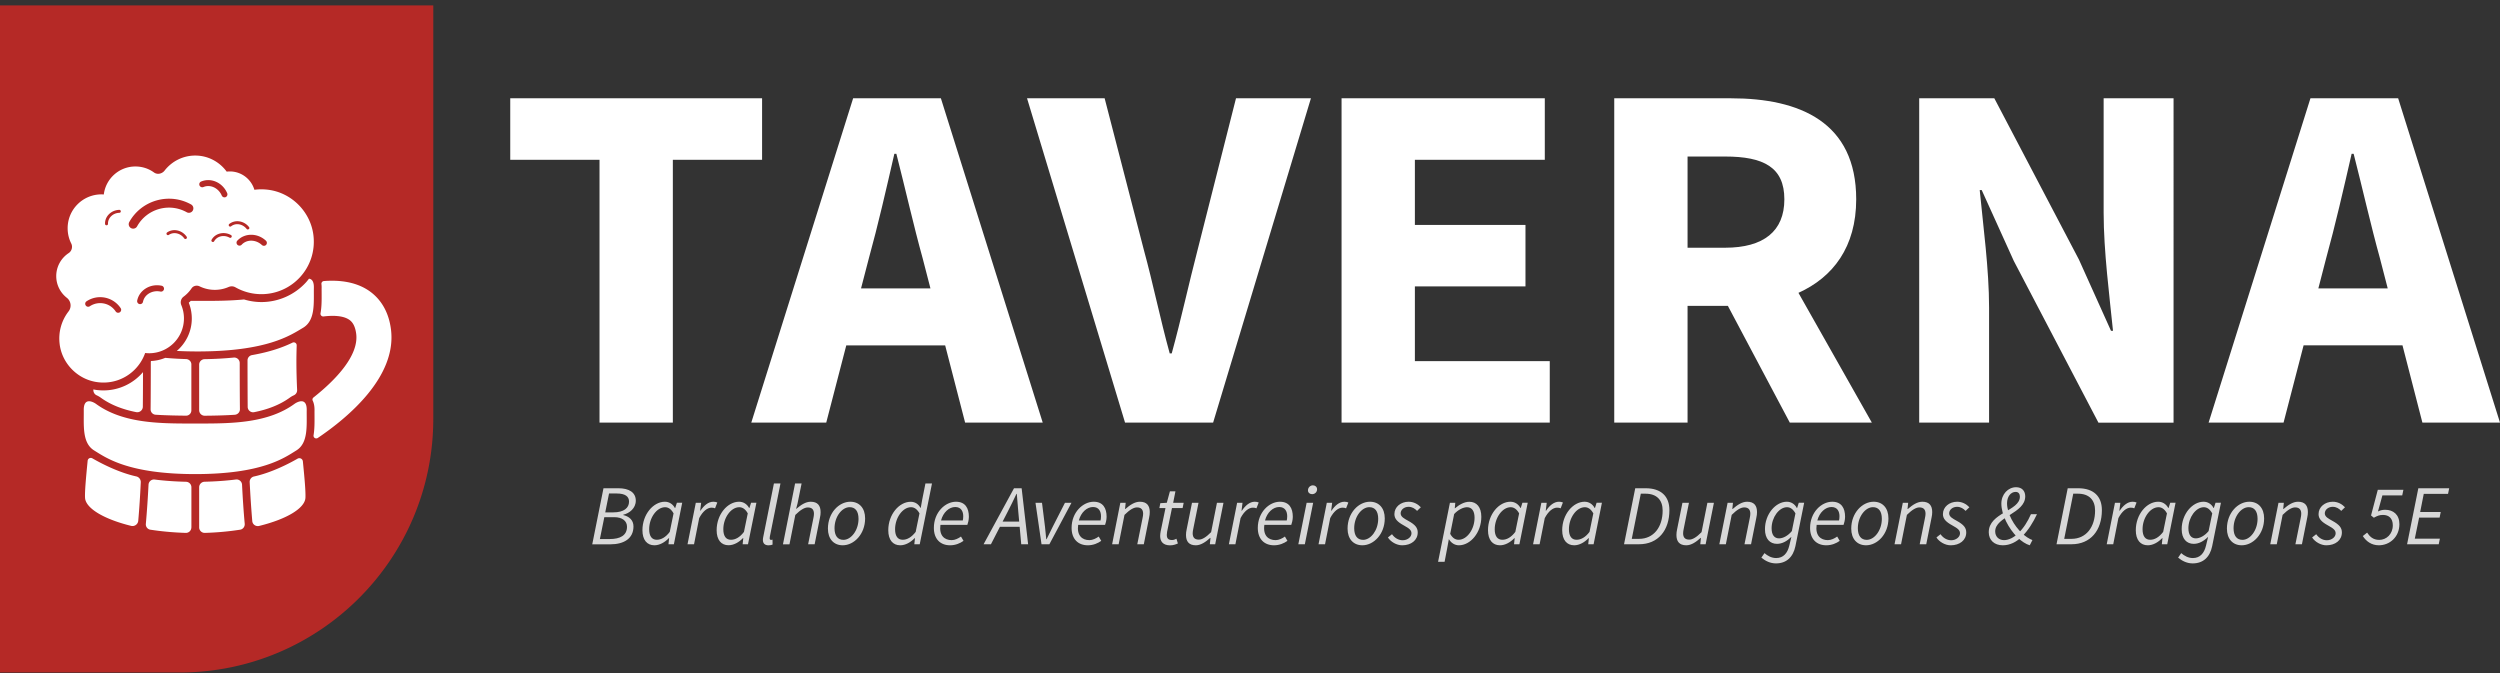 <svg width="401" height="108" fill="none" xmlns="http://www.w3.org/2000/svg"><rect width="100%" height="100%" fill="#333333" stroke="none"/><path d="M4.742 77.546L7.866 22.894l54.927-2.034 3.279 29.674L51.52 81.363 20.647 94.708 4.742 77.546zM122.238 25.634v-9.868H81.843v9.868H96.163v42.153h11.761V25.634h14.314zM136.841 15.766l-16.336 52.021h12.024l3.214-12.389h15.861l3.201 12.389h12.447l-16.335-52.021h-14.076zm6.935 8.899c1.392 5.428 2.778 11.581 4.222 16.778l1.245 4.812h-11.132l1.251-4.812c1.444-5.203 2.836-11.286 4.093-16.778h.321zM198.254 15.766l-6.14 24.24c-1.482 5.691-2.592 10.939-4.17 16.682h-.321c-1.578-5.742-2.618-10.991-4.17-16.682l-6.269-24.24h-12.447l15.72 52.021h14.128l15.687-52.021h-12.018zM226.947 57.925V45.94h17.74v-9.861h-17.74V25.634h20.839v-9.868h-32.6v52.021h33.396v-9.861h-21.635zM297.735 31.966c0-12.37-9.047-16.2-20.076-16.2h-18.735v52.021h11.761V49.065h6.467l9.932 18.722h13.159L288.47 46.973c5.55-2.509 9.265-7.359 9.265-15.007zm-27.05 7.763V25.107h6.018c6.185 0 9.508 1.72 9.508 6.865 0 5.114-3.323 7.763-9.508 7.763h-6.018v-.006zM337.424 15.766v18.375c0 6.134.949 13.422 1.501 18.921h-.321l-5.145-11.427-13.57-25.869H307.84v52.021h11.208V49.328c0-6.134-.949-13.101-1.501-18.837h.321l5.146 11.363 13.576 25.94h12.049V15.766h-11.215zM388.553 67.787H401l-16.335-52.021h-14.07l-16.335 52.021h12.023l3.215-12.396h15.86l3.195 12.396zm-16.688-21.532l1.245-4.812c1.443-5.203 2.836-11.286 4.093-16.778h.321c1.392 5.428 2.778 11.581 4.222 16.778l1.244 4.812h-11.125z" fill="#fff"/><path d="M96.798 78.315h2.4c1.719 0 2.784.686 2.784 1.989 0 1.219-1.013 2.027-2.001 2.252l-.013.058c.924.212 1.642.795 1.642 1.822 0 1.995-1.591 2.874-3.727 2.874h-2.887l1.803-8.995zm1.578 3.869c1.706 0 2.521-.719 2.521-1.726 0-.821-.609-1.302-1.97-1.302h-1.238l-.61 3.035h1.296v-.006zm-.59 4.279c1.7 0 2.785-.584 2.785-1.976 0-.911-.732-1.533-2.053-1.533H96.933l-.712 3.51h1.565zM103.047 85.046c0-2.547 1.752-4.568 3.593-4.568.713 0 1.296.398 1.617 1.007h.045l.27-.841h.853l-1.335 6.66h-.866l.103-.988h-.045c-.655.68-1.482 1.149-2.316 1.149-1.174 0-1.919-.853-1.919-2.419zm4.382.27l.61-2.971c-.391-.706-.86-.988-1.36-.988-1.328 0-2.554 1.687-2.554 3.535 0 1.149.469 1.687 1.219 1.687.7.006 1.437-.398 2.085-1.264zM111.606 80.644h.86l-.16 1.27h.051c.539-.808 1.245-1.437 2.066-1.437.244 0 .449.038.635.122l-.366.937c-.141-.077-.333-.109-.571-.109-.66 0-1.398.584-1.969 1.675l-.828 4.196h-1.046l1.328-6.653zM114.949 85.046c0-2.547 1.752-4.568 3.593-4.568.712 0 1.296.398 1.617 1.007h.045l.269-.841h.854l-1.348 6.653h-.86l.103-.988h-.045c-.654.68-1.482 1.148-2.316 1.148-1.168.006-1.912-.847-1.912-2.412zm4.382.27l.61-2.971c-.392-.706-.86-.988-1.367-.988-1.328 0-2.553 1.687-2.553 3.535 0 1.149.468 1.687 1.219 1.687.705.006 1.443-.398 2.091-1.264zM122.366 86.598c0-.154.026-.34.077-.565l1.694-8.488h1.052l-1.707 8.533c-.025.141-.025.212-.025.27 0 .167.083.25.224.25.064 0 .103 0 .231-.045l.007.802c-.18.064-.372.116-.655.116-.596-.006-.898-.321-.898-.873zM127.531 77.546h1.046l-.655 3.221-.224.841h.051c.757-.648 1.482-1.129 2.29-1.129 1.123 0 1.585.635 1.585 1.662 0 .321-.025.552-.109.917l-.847 4.247h-1.046l.828-4.106c.071-.353.109-.545.109-.776 0-.68-.308-1.026-.988-1.026-.52 0-1.161.366-2.002 1.2l-.936 4.709h-1.046l1.944-9.759zM132.798 84.789c0-2.522 1.771-4.312 3.593-4.312 1.437 0 2.374 1.014 2.374 2.675 0 2.522-1.771 4.312-3.593 4.312-1.437 0-2.374-1.014-2.374-2.675zm4.909-1.572c0-1.206-.507-1.867-1.425-1.867-1.225 0-2.425 1.521-2.425 3.375 0 1.206.507 1.867 1.424 1.867 1.226.006 2.426-1.514 2.426-3.375zM147.921 80.15l.52-2.605h1.052l-1.97 9.759h-.866l.103-.988h-.045c-.655.68-1.482 1.149-2.316 1.149-1.175 0-1.919-.847-1.919-2.412 0-2.547 1.752-4.568 3.593-4.568.712 0 1.258.385 1.572.975h.045l.231-1.309zm-1.046 5.165l.61-2.971c-.392-.706-.86-.988-1.36-.988-1.329 0-2.554 1.687-2.554 3.535 0 1.148.468 1.687 1.219 1.687.699.006 1.424-.398 2.085-1.264zM153.342 80.478c1.495 0 2.066 1.039 2.066 2.412 0 .526-.154 1.052-.243 1.296h-4.318c-.244 1.72.648 2.451 1.803 2.451.519 0 1.071-.27 1.494-.577l.405.693c-.533.385-1.283.712-2.15.712-1.565 0-2.605-1.001-2.605-2.785-.006-2.502 1.816-4.202 3.548-4.202zm1.091 3.003c.045-.212.071-.43.071-.68 0-.757-.327-1.476-1.29-1.476-.969 0-1.931.853-2.271 2.162h3.49v-.006zM162.646 78.315h1.225l1.039 8.989h-1.103l-.468-5.159c-.077-.95-.174-1.906-.244-2.926h-.058c-.475 1.033-.937 1.938-1.437 2.926l-2.656 5.159h-1.181l4.883-8.989zm-2.49 5.351h3.946l-.192.828h-3.966l.212-.828zM166.091 80.644h1.046l.481 3.85c.077.648.135 1.341.199 1.989h.058c.321-.661.641-1.328.981-1.989l1.964-3.85h1.045l-3.548 6.66h-1.257l-.969-6.66zM175.433 80.478c1.495 0 2.066 1.039 2.066 2.412 0 .526-.154 1.052-.244 1.296h-4.318c-.244 1.72.648 2.451 1.803 2.451.519 0 1.071-.27 1.495-.577l.404.693c-.533.385-1.283.712-2.149.712-1.566 0-2.605-1.001-2.605-2.785-.007-2.502 1.815-4.202 3.548-4.202zm1.097 3.003c.045-.212.07-.43.07-.68 0-.757-.327-1.476-1.283-1.476-.969 0-1.931.853-2.271 2.162h3.484v-.006zM179.699 80.644h.86l-.102.995h.057c.751-.654 1.502-1.161 2.323-1.161 1.123 0 1.585.635 1.585 1.655 0 .321-.032.552-.109.917l-.847 4.247h-1.046l.827-4.106c.071-.353.11-.545.11-.776 0-.674-.308-1.027-.989-1.027-.519 0-1.161.366-2.001 1.2l-.937 4.709h-1.046l1.315-6.653zM186.09 85.983c0-.263.038-.481.077-.731l.776-3.753h-.982l.154-.789 1.04-.064.5-1.841h.886l-.366 1.841h1.687l-.173.853h-1.707l-.782 3.805c-.026.167-.045.321-.045.488 0 .552.218.828.847.828.269 0 .5-.109.699-.205l.231.757c-.295.135-.731.302-1.257.302-1.155-.006-1.585-.661-1.585-1.488zM194.918 87.298h-.86l.103-1.014h-.051c-.732.654-1.495 1.181-2.297 1.181-1.123 0-1.579-.635-1.579-1.655 0-.314.032-.552.109-.917l.854-4.247h1.046l-.828 4.106c-.071.353-.109.545-.109.776 0 .68.308 1.027.988 1.027.513 0 1.155-.366 1.97-1.2l.936-4.709h1.046l-1.328 6.653zM198.434 80.644h.866l-.16 1.27h.058c.539-.808 1.244-1.437 2.066-1.437.243 0 .449.038.635.122l-.366.937c-.141-.077-.34-.109-.577-.109-.661 0-1.399.584-1.97 1.675l-.828 4.196h-1.046l1.322-6.653zM205.299 80.478c1.495 0 2.066 1.039 2.066 2.412 0 .526-.154 1.052-.244 1.296h-4.318c-.243 1.72.648 2.451 1.803 2.451.52 0 1.072-.27 1.495-.577l.404.693c-.532.385-1.283.712-2.149.712-1.566 0-2.605-1.001-2.605-2.785 0-2.502 1.816-4.202 3.548-4.202zm1.097 3.003c.045-.212.071-.43.071-.68 0-.757-.327-1.476-1.29-1.476-.969 0-1.931.853-2.271 2.162h3.49v-.006zM209.797 78.649c0-.449.366-.802.795-.802.347 0 .668.237.668.635 0 .456-.366.783-.796.783-.353 0-.667-.225-.667-.616zm-.212 1.995h1.046l-1.335 6.66h-1.045l1.334-6.66zM212.819 80.644h.859l-.16 1.27h.058c.539-.808 1.245-1.437 2.066-1.437.244 0 .449.038.635.122l-.366.937c-.141-.077-.34-.109-.577-.109-.661 0-1.399.584-1.97 1.675l-.828 4.196h-1.045l1.328-6.653zM216.149 84.789c0-2.522 1.77-4.312 3.593-4.312 1.437 0 2.374 1.014 2.374 2.675 0 2.522-1.771 4.312-3.593 4.312-1.431 0-2.374-1.014-2.374-2.675zm4.914-1.572c0-1.206-.507-1.867-1.424-1.867-1.225 0-2.425 1.521-2.425 3.375 0 1.206.507 1.867 1.424 1.867 1.219.006 2.425-1.514 2.425-3.375zM222.622 86.207l.655-.52c.404.578 1.014.969 1.713.969.757 0 1.411-.507 1.411-1.103 0-.475-.288-.763-1.219-1.27-1.026-.558-1.52-1.065-1.52-1.816 0-1.174 1.039-1.989 2.277-1.989.815 0 1.476.372 1.964.885l-.603.584c-.347-.366-.783-.654-1.373-.654-.713 0-1.264.481-1.264 1.046 0 .558.577.841 1.18 1.181 1.194.648 1.559 1.161 1.559 1.886 0 1.251-1.058 2.06-2.489 2.06-.905 0-1.848-.558-2.291-1.258zM232.131 87.927l-.417 2.182h-1.046l1.899-9.464h.86l-.083.879h.044c.674-.565 1.463-1.039 2.297-1.039 1.168 0 1.919.86 1.919 2.412 0 2.547-1.752 4.568-3.593 4.568-.693 0-1.258-.398-1.598-.962h-.025l-.257 1.424zm1.116-5.473l-.635 3.176c.379.686.834.95 1.354.95 1.334 0 2.554-1.687 2.554-3.535 0-1.136-.475-1.687-1.22-1.687-.615.006-1.43.411-2.053 1.097zM238.675 85.046c0-2.547 1.752-4.568 3.593-4.568.712 0 1.296.398 1.617 1.007h.045l.263-.841h.853l-1.334 6.66h-.86l.103-.988h-.045c-.655.68-1.482 1.149-2.316 1.149-1.175 0-1.919-.853-1.919-2.419zm4.382.27l.61-2.971c-.392-.706-.86-.988-1.36-.988-1.328 0-2.554 1.687-2.554 3.535 0 1.149.468 1.687 1.219 1.687.699.006 1.437-.398 2.085-1.264zM247.234 80.644h.86l-.16 1.27h.057c.539-.808 1.245-1.437 2.066-1.437.244 0 .449.038.635.122l-.365.937c-.141-.077-.34-.109-.578-.109-.661 0-1.398.584-1.969 1.675l-.828 4.196h-1.046l1.328-6.653zM250.577 85.046c0-2.547 1.751-4.568 3.593-4.568.712 0 1.296.398 1.617 1.007h.045l.263-.841h.853l-1.335 6.66h-.859l.102-.988h-.045c-.654.68-1.482 1.149-2.309 1.149-1.181 0-1.925-.853-1.925-2.419zm4.382.27l.61-2.971c-.392-.706-.86-.988-1.361-.988-1.334 0-2.553 1.687-2.553 3.535 0 1.149.468 1.687 1.219 1.687.699.006 1.437-.398 2.085-1.264zM262.293 78.315h1.668c2.489 0 3.811 1.302 3.811 3.503 0 3.272-1.822 5.479-4.864 5.479h-2.412l1.797-8.982zm.615 8.116c2.33 0 3.78-1.867 3.78-4.543 0-1.694-.956-2.701-2.759-2.701h-.745l-1.45 7.25h1.174v-.006zM273.585 87.298h-.86l.103-1.014h-.052c-.731.654-1.488 1.181-2.297 1.181-1.122 0-1.578-.635-1.578-1.655 0-.314.032-.552.109-.917l.854-4.247h1.045l-.827 4.106c-.071.353-.109.545-.109.776 0 .68.308 1.027.988 1.027.513 0 1.155-.366 1.969-1.2l.937-4.709h1.046l-1.328 6.653zM277.107 80.644h.86l-.103.995h.058c.751-.654 1.501-1.161 2.323-1.161 1.122 0 1.578.635 1.578 1.655 0 .321-.032.552-.109.917l-.847 4.247h-1.052l.827-4.106c.071-.353.109-.545.109-.776 0-.674-.307-1.027-.988-1.027-.519 0-1.161.366-2.001 1.2l-.937 4.709h-1.046l1.328-6.653zM282.522 89.447l.501-.725c.507.436 1.129.789 1.873.789 1.142 0 1.816-.77 2.105-1.983l.34-1.418c-.7.686-1.463 1.123-2.31 1.123-1.136 0-1.931-.802-1.931-2.348 0-2.438 1.719-4.408 3.509-4.408.706 0 1.29.398 1.604 1.007h.045l.263-.841h.866l-1.405 6.968c-.365 1.764-1.45 2.759-3.124 2.759-.892 0-1.688-.385-2.336-.924zm4.889-4.26l.578-2.842c-.398-.706-.847-.988-1.354-.988-1.277 0-2.47 1.643-2.47 3.375 0 1.084.455 1.623 1.193 1.623.629 0 1.418-.398 2.053-1.168zM293.885 80.478c1.495 0 2.066 1.039 2.066 2.412 0 .526-.154 1.052-.244 1.296h-4.318c-.244 1.72.648 2.451 1.803 2.451.52 0 1.072-.27 1.495-.577l.404.693c-.532.385-1.283.712-2.149.712-1.566 0-2.605-1.001-2.605-2.785 0-2.502 1.816-4.202 3.548-4.202zm1.097 3.003c.045-.212.071-.43.071-.68 0-.757-.327-1.476-1.283-1.476-.969 0-1.932.853-2.272 2.162h3.484v-.006zM296.939 84.789c0-2.522 1.771-4.312 3.593-4.312 1.437 0 2.374 1.014 2.374 2.675 0 2.522-1.771 4.312-3.593 4.312-1.431 0-2.374-1.014-2.374-2.675zm4.908-1.572c0-1.206-.507-1.867-1.424-1.867-1.225 0-2.425 1.521-2.425 3.375 0 1.206.507 1.867 1.424 1.867 1.226.006 2.425-1.514 2.425-3.375zM305.209 80.644h.86l-.103.995h.058c.751-.654 1.501-1.161 2.323-1.161 1.122 0 1.578.635 1.578 1.655 0 .321-.032.552-.109.917l-.847 4.247h-1.052l.827-4.106c.071-.353.11-.545.11-.776 0-.674-.308-1.027-.989-1.027-.519 0-1.161.366-2.001 1.2l-.937 4.709h-1.046l1.328-6.653zM310.605 86.207l.655-.52c.404.578 1.013.969 1.713.969.757 0 1.411-.507 1.411-1.103 0-.475-.289-.763-1.219-1.27-1.026-.558-1.52-1.065-1.52-1.816 0-1.174 1.039-1.989 2.284-1.989.814 0 1.475.372 1.963.885l-.61.584c-.346-.366-.782-.654-1.373-.654-.712 0-1.264.481-1.264 1.046 0 .558.578.841 1.181 1.181 1.193.648 1.559 1.161 1.559 1.886 0 1.251-1.059 2.06-2.489 2.06-.905 0-1.848-.558-2.291-1.258zM318.997 85.367c0-3.157 4.992-3.388 4.992-5.704 0-.411-.199-.763-.674-.763-.783 0-1.386.757-1.386 1.829 0 1.636 1.129 3.606 2.4 4.799.577.539 1.174.917 1.674 1.097l-.43.841c-.635-.199-1.328-.635-1.982-1.283-1.399-1.373-2.573-3.606-2.573-5.402 0-1.527 1.097-2.631 2.361-2.631.982 0 1.469.635 1.469 1.469 0 2.733-4.818 3.24-4.818 5.614 0 .841.584 1.405 1.418 1.405.757 0 1.553-.417 2.239-1.065.905-.86 1.54-1.886 2.079-3.099h.969c-.629 1.341-1.405 2.605-2.425 3.606-.867.847-1.893 1.386-3.067 1.386-1.348 0-2.246-.828-2.246-2.098zM331.662 78.315h1.669c2.489 0 3.811 1.302 3.811 3.503 0 3.272-1.822 5.479-4.864 5.479h-2.412l1.796-8.982zm.61 8.116c2.329 0 3.779-1.867 3.779-4.543 0-1.694-.956-2.701-2.759-2.701h-.744l-1.45 7.25h1.174v-.006zM339.24 80.644h.866l-.161 1.27h.058c.539-.808 1.245-1.437 2.066-1.437.244 0 .449.038.635.122l-.365.937c-.142-.077-.334-.109-.578-.109-.661 0-1.399.584-1.97 1.675l-.827 4.196h-1.046l1.322-6.653zM342.582 85.046c0-2.547 1.752-4.568 3.593-4.568.712 0 1.296.398 1.617 1.007h.045l.269-.841h.854l-1.335 6.66h-.866l.103-.988h-.045c-.655.68-1.482 1.149-2.31 1.149-1.18 0-1.925-.853-1.925-2.419zm4.389.27l.609-2.971c-.391-.706-.853-.988-1.36-.988-1.328 0-2.553 1.687-2.553 3.535 0 1.149.468 1.687 1.219 1.687.699.006 1.43-.398 2.085-1.264zM349.37 89.447l.494-.725c.507.436 1.13.789 1.874.789 1.142 0 1.816-.77 2.104-1.983l.34-1.418c-.699.686-1.462 1.123-2.309 1.123-1.136 0-1.932-.802-1.932-2.348 0-2.438 1.72-4.408 3.51-4.408.706 0 1.29.398 1.604 1.007h.045l.269-.841h.867l-1.406 6.968c-.365 1.764-1.45 2.759-3.124 2.759-.892 0-1.688-.385-2.336-.924zm4.889-4.26l.584-2.842c-.397-.706-.847-.988-1.353-.988-1.277 0-2.471 1.643-2.471 3.375 0 1.084.456 1.623 1.194 1.623.616 0 1.411-.398 2.046-1.168zM357.198 84.789c0-2.522 1.771-4.312 3.593-4.312 1.437 0 2.374 1.014 2.374 2.675 0 2.522-1.771 4.312-3.593 4.312-1.431 0-2.374-1.014-2.374-2.675zm4.915-1.572c0-1.206-.507-1.867-1.425-1.867-1.225 0-2.425 1.521-2.425 3.375 0 1.206.507 1.867 1.424 1.867 1.219.006 2.426-1.514 2.426-3.375zM365.468 80.644h.86l-.103.995h.058c.751-.654 1.501-1.161 2.323-1.161 1.123 0 1.578.635 1.578 1.655 0 .321-.032.552-.109.917l-.847 4.247h-1.046l.828-4.106c.071-.353.109-.545.109-.776 0-.674-.308-1.027-.988-1.027-.52 0-1.161.366-2.002 1.2l-.937 4.709h-1.045l1.321-6.653zM370.864 86.207l.655-.52c.404.578 1.007.969 1.713.969.757 0 1.405-.507 1.405-1.103 0-.475-.289-.763-1.219-1.27-1.027-.558-1.521-1.065-1.521-1.816 0-1.174 1.039-1.989 2.278-1.989.815 0 1.475.372 1.963.885l-.603.584c-.346-.366-.783-.654-1.373-.654-.712 0-1.264.481-1.264 1.046 0 .558.577.841 1.181 1.181 1.193.648 1.559 1.161 1.559 1.886 0 1.251-1.059 2.06-2.49 2.06-.898 0-1.841-.558-2.284-1.258zM378.993 85.983l.693-.552c.398.597.924 1.168 1.944 1.168 1.142 0 2.175-.924 2.175-2.342 0-1.116-.629-1.662-1.578-1.662-.565 0-.898.141-1.463.449l-.449-.366 1.084-4.113h4.106l-.186.898h-3.182l-.712 2.579c.314-.16.693-.276 1.142-.276 1.315 0 2.297.776 2.297 2.303 0 2.079-1.572 3.394-3.292 3.394-1.199 0-2.046-.654-2.579-1.482zM387.899 78.315h4.953l-.186.898h-3.895l-.577 2.913h3.298l-.18.898h-3.285l-.693 3.375h4.023l-.186.898h-5.075l1.803-8.982z" fill="#D8D8D8"/><path d="M0 .868V107.867h28.808c22.475 0 40.69-18.221 40.69-40.69V.868H0zm9.579 54.401c-.269-2.008.302-3.875 1.412-5.312.532-.68.411-1.655-.27-2.188-1.033-.808-1.7-2.066-1.7-3.478 0-1.546.796-2.906 1.995-3.696.5-.327.68-1.007.411-1.54-.372-.732-.577-1.566-.577-2.445 0-3.003 2.432-5.434 5.434-5.434.122 0 .244.013.366.019.308-2.528 2.457-4.491 5.069-4.491 1.116 0 2.149.353 2.983.962.205.148.436.212.667.212.391 0 .783-.193 1.039-.526 1.136-1.456 2.913-2.4 4.908-2.4 2.072 0 3.907 1.02 5.043 2.579.167-.019.334-.032.5-.032 1.867 0 3.439 1.238 3.946 2.945a8.104 8.104 0 011.123-.077c.359 0 .725.026 1.097.071 3.811.488 6.865 3.612 7.263 7.436.526 5.049-3.42 9.31-8.36 9.31-1.514 0-2.939-.404-4.17-1.103a1.168 1.168 0 00-.584-.154c-.173 0-.346.038-.513.109-.68.295-1.424.456-2.207.456a5.565 5.565 0 01-2.445-.565 1.047 1.047 0 00-.456-.103c-.327 0-.642.148-.828.43-.353.52-.789.969-1.29 1.341-.411.308-.552.873-.353 1.347.27.654.423 1.373.423 2.13 0 3.086-2.502 5.588-5.588 5.588a5.286 5.286 0 01-.635-.038c-.969 2.759-3.593 4.741-6.686 4.741a7.416 7.416 0 01-.917-.058c-3.131-.385-5.678-2.906-6.102-6.037zm20.275 2.329c.462.013.841.391.841.853v7.372c0 .475-.385.86-.86.853-1.168-.013-3.298-.045-4.876-.154a.858.858 0 01-.802-.86c.026-2.445.032-5.89.032-7.552 0-.071.013-.135.026-.205.808-.032 1.578-.212 2.291-.507 1.033.096 2.143.16 3.349.199zm-6.917 2.092c0 1.636-.006 3.516-.026 5.543-.006.565-.52.982-1.071.873-2.079-.417-4.061-1.129-5.736-2.361a3.757 3.757 0 00-.603-.34c-.334-.154-.539-.494-.526-.86v-.083c.18.038.366.071.552.096.353.045.719.064 1.071.064 2.489 0 4.786-1.11 6.339-2.932zm-.763 23.848c-.051.565-.603.95-1.155.808-4.478-1.11-7.295-2.861-7.378-4.504-.051-1.033.148-3.182.417-5.935.032-.366.436-.578.757-.391 1.277.738 4.151 2.265 7.045 2.9.436.096.744.5.719.95-.096 2.104-.231 4.183-.404 6.172zm8.521 1.059c0 .494-.404.892-.898.879-2.027-.064-3.933-.244-5.678-.513-.456-.07-.77-.481-.725-.943.18-2.015.321-4.132.43-6.275.026-.507.475-.892.982-.828 1.463.186 3.131.314 5.03.359.481.013.866.398.866.879v6.442h-.006zm7.821.366c-1.739.27-3.638.456-5.665.513-.494.013-.905-.391-.905-.885V78.155c0-.481.391-.873.873-.885 1.893-.045 3.561-.173 5.017-.359.507-.064.962.321.988.834.109 2.137.244 4.254.43 6.262.038.475-.282.885-.738.956zm10.477-5.12c-.083 1.649-2.919 3.407-7.423 4.517-.533.128-1.059-.231-1.104-.776-.173-2.008-.308-4.119-.417-6.249-.019-.43.27-.815.686-.905 2.855-.622 5.685-2.104 7-2.862.359-.205.808.026.847.443.269 2.701.462 4.812.411 5.832zm-1.45-7.597c-1.944 1.206-5.518 3.798-16.226 3.798-10.708 0-14.276-2.592-16.226-3.798-1.944-1.206-1.623-4.042-1.655-6.455-.013-1.129.404-1.431.853-1.431.513 0 1.065.391 1.065.391 4.222 3.105 10.002 3.182 15.129 3.182h1.668c5.126 0 10.901-.077 15.129-3.182 0 0 .552-.391 1.065-.391.449 0 .873.301.853 1.431-.032 2.419.289 5.248-1.655 6.455zm-15.597-6.448v-7.308c0-.481.391-.873.873-.879 1.732-.026 3.279-.122 4.671-.257.513-.051.962.353.962.873 0 1.643.006 4.998.032 7.417.006.468-.359.847-.821.885-1.565.109-3.663.147-4.831.154a.883.883 0 01-.885-.885zm15.713-3.234c.019.359-.193.686-.52.841-.302.135-.513.276-.584.327-1.694 1.245-3.696 1.963-5.787 2.38-.533.109-1.033-.301-1.039-.847-.019-2.515-.026-5.967-.026-7.462 0-.423.308-.776.725-.847 2.99-.526 5.024-1.283 6.487-1.995.321-.154.686.083.674.443-.026.885-.045 1.758-.045 2.624 0 1.482.045 3.009.116 4.536zm.956-9.99c-2.027 1.206-5.749 3.798-16.913 3.798-1.2 0-2.31-.032-3.343-.083 1.469-1.258 2.406-3.125 2.406-5.203 0-.873-.167-1.726-.488-2.534.116-.09.212-.192.321-.289h1.97c2.13 0 4.376-.019 6.576-.231.898.27 1.841.417 2.791.417 2.733 0 5.345-1.168 7.179-3.195.16-.18.301-.366.449-.552.423.045.796.385.783 1.424-.045 2.406.295 5.235-1.732 6.448zm2.355 17.676c-.314.212-.738-.051-.674-.43.167-1.014.16-2.072.154-3.041 0-.327-.006-.654 0-.975.006-.616-.09-1.123-.289-1.534-.09-.18-.032-.391.128-.52 3.619-2.861 7.289-6.75 6.846-10.208-.199-1.54-.802-2.072-1.245-2.335-.975-.59-2.509-.629-3.997-.449-.289.032-.532-.218-.481-.507.193-1.046.186-2.149.18-3.15 0-.327-.006-.654 0-.975 0-.199-.006-.385-.032-.558-.032-.244.148-.468.391-.488 2.22-.173 4.729.045 6.814 1.29 1.54.917 3.477 2.791 3.946 6.455.975 7.603-6.91 14.166-11.741 17.426z" fill="#B52926"/><path d="M18.953 50.168c-.154 0-.308-.077-.398-.212-.443-.667-1.116-1.123-1.899-1.277-.783-.154-1.585 0-2.246.443-.218.147-.52.09-.661-.135-.147-.218-.09-.513.135-.661.879-.584 1.931-.789 2.964-.584 1.033.212 1.925.808 2.509 1.687.148.218.083.513-.135.661a.505.505 0 01-.27.077zM21.359 36.675c-.122 0-.237-.032-.346-.09-.346-.193-.468-.629-.276-.975 1.957-3.51 6.403-4.774 9.913-2.817.346.193.468.629.276.975-.192.346-.629.468-.975.276-2.817-1.572-6.39-.558-7.962 2.265-.128.231-.372.366-.629.366zM42.333 39.428c-.116 0-.231-.045-.327-.128-.969-.905-2.425-.93-3.24-.051-.18.192-.481.205-.674.026-.193-.18-.205-.481-.026-.674 1.174-1.258 3.234-1.258 4.587.006.193.18.205.481.026.674-.09.096-.218.148-.346.148zM36.013 31.658c-.186 0-.359-.109-.443-.289-.52-1.219-1.835-1.835-2.938-1.367-.244.103-.52-.013-.629-.25-.103-.244.006-.52.25-.629 1.585-.674 3.465.16 4.19 1.867.103.244-.013.526-.25.629a.43.43 0 01-.18.038zM22.475 48.782l-.096-.006c-.257-.051-.423-.308-.372-.565.167-.828.674-1.527 1.424-1.976.738-.443 1.623-.584 2.496-.404.257.051.423.308.372.565-.051.257-.302.423-.565.372-.635-.135-1.283-.026-1.816.289-.52.308-.866.789-.982 1.347-.038.225-.237.379-.462.379zM34.146 38.819l-.116-.032c-.116-.064-.154-.212-.09-.327.584-1.046 1.982-1.386 3.112-.757.116.064.154.212.09.327-.064.116-.212.154-.321.09-.905-.507-2.008-.244-2.464.571-.051.084-.128.128-.212.128zM17.086 36.137c-.128 0-.237-.103-.237-.231-.019-.584.212-1.142.648-1.565.43-.417 1.014-.661 1.636-.68.116-.013.244.096.244.231.006.135-.096.244-.231.244-.507.013-.975.212-1.315.545-.34.334-.52.763-.507 1.213.006.135-.096.244-.231.244h-.006zM29.751 38.344c-.077 0-.147-.038-.199-.103-.59-.847-1.7-1.097-2.47-.565a.238.238 0 01-.334-.058.238.238 0 01.058-.334c.982-.686 2.387-.385 3.131.68a.238.238 0 01-.058.334l-.128.045zM39.747 36.81a.237.237 0 01-.186-.09c-.314-.398-.744-.654-1.219-.738-.468-.077-.917.038-1.27.314-.103.083-.257.064-.334-.038-.083-.103-.064-.25.038-.334.462-.359 1.046-.507 1.649-.411.597.096 1.136.417 1.521.911.083.103.064.257-.038.334l-.16.051z" fill="#B52926"/></svg>